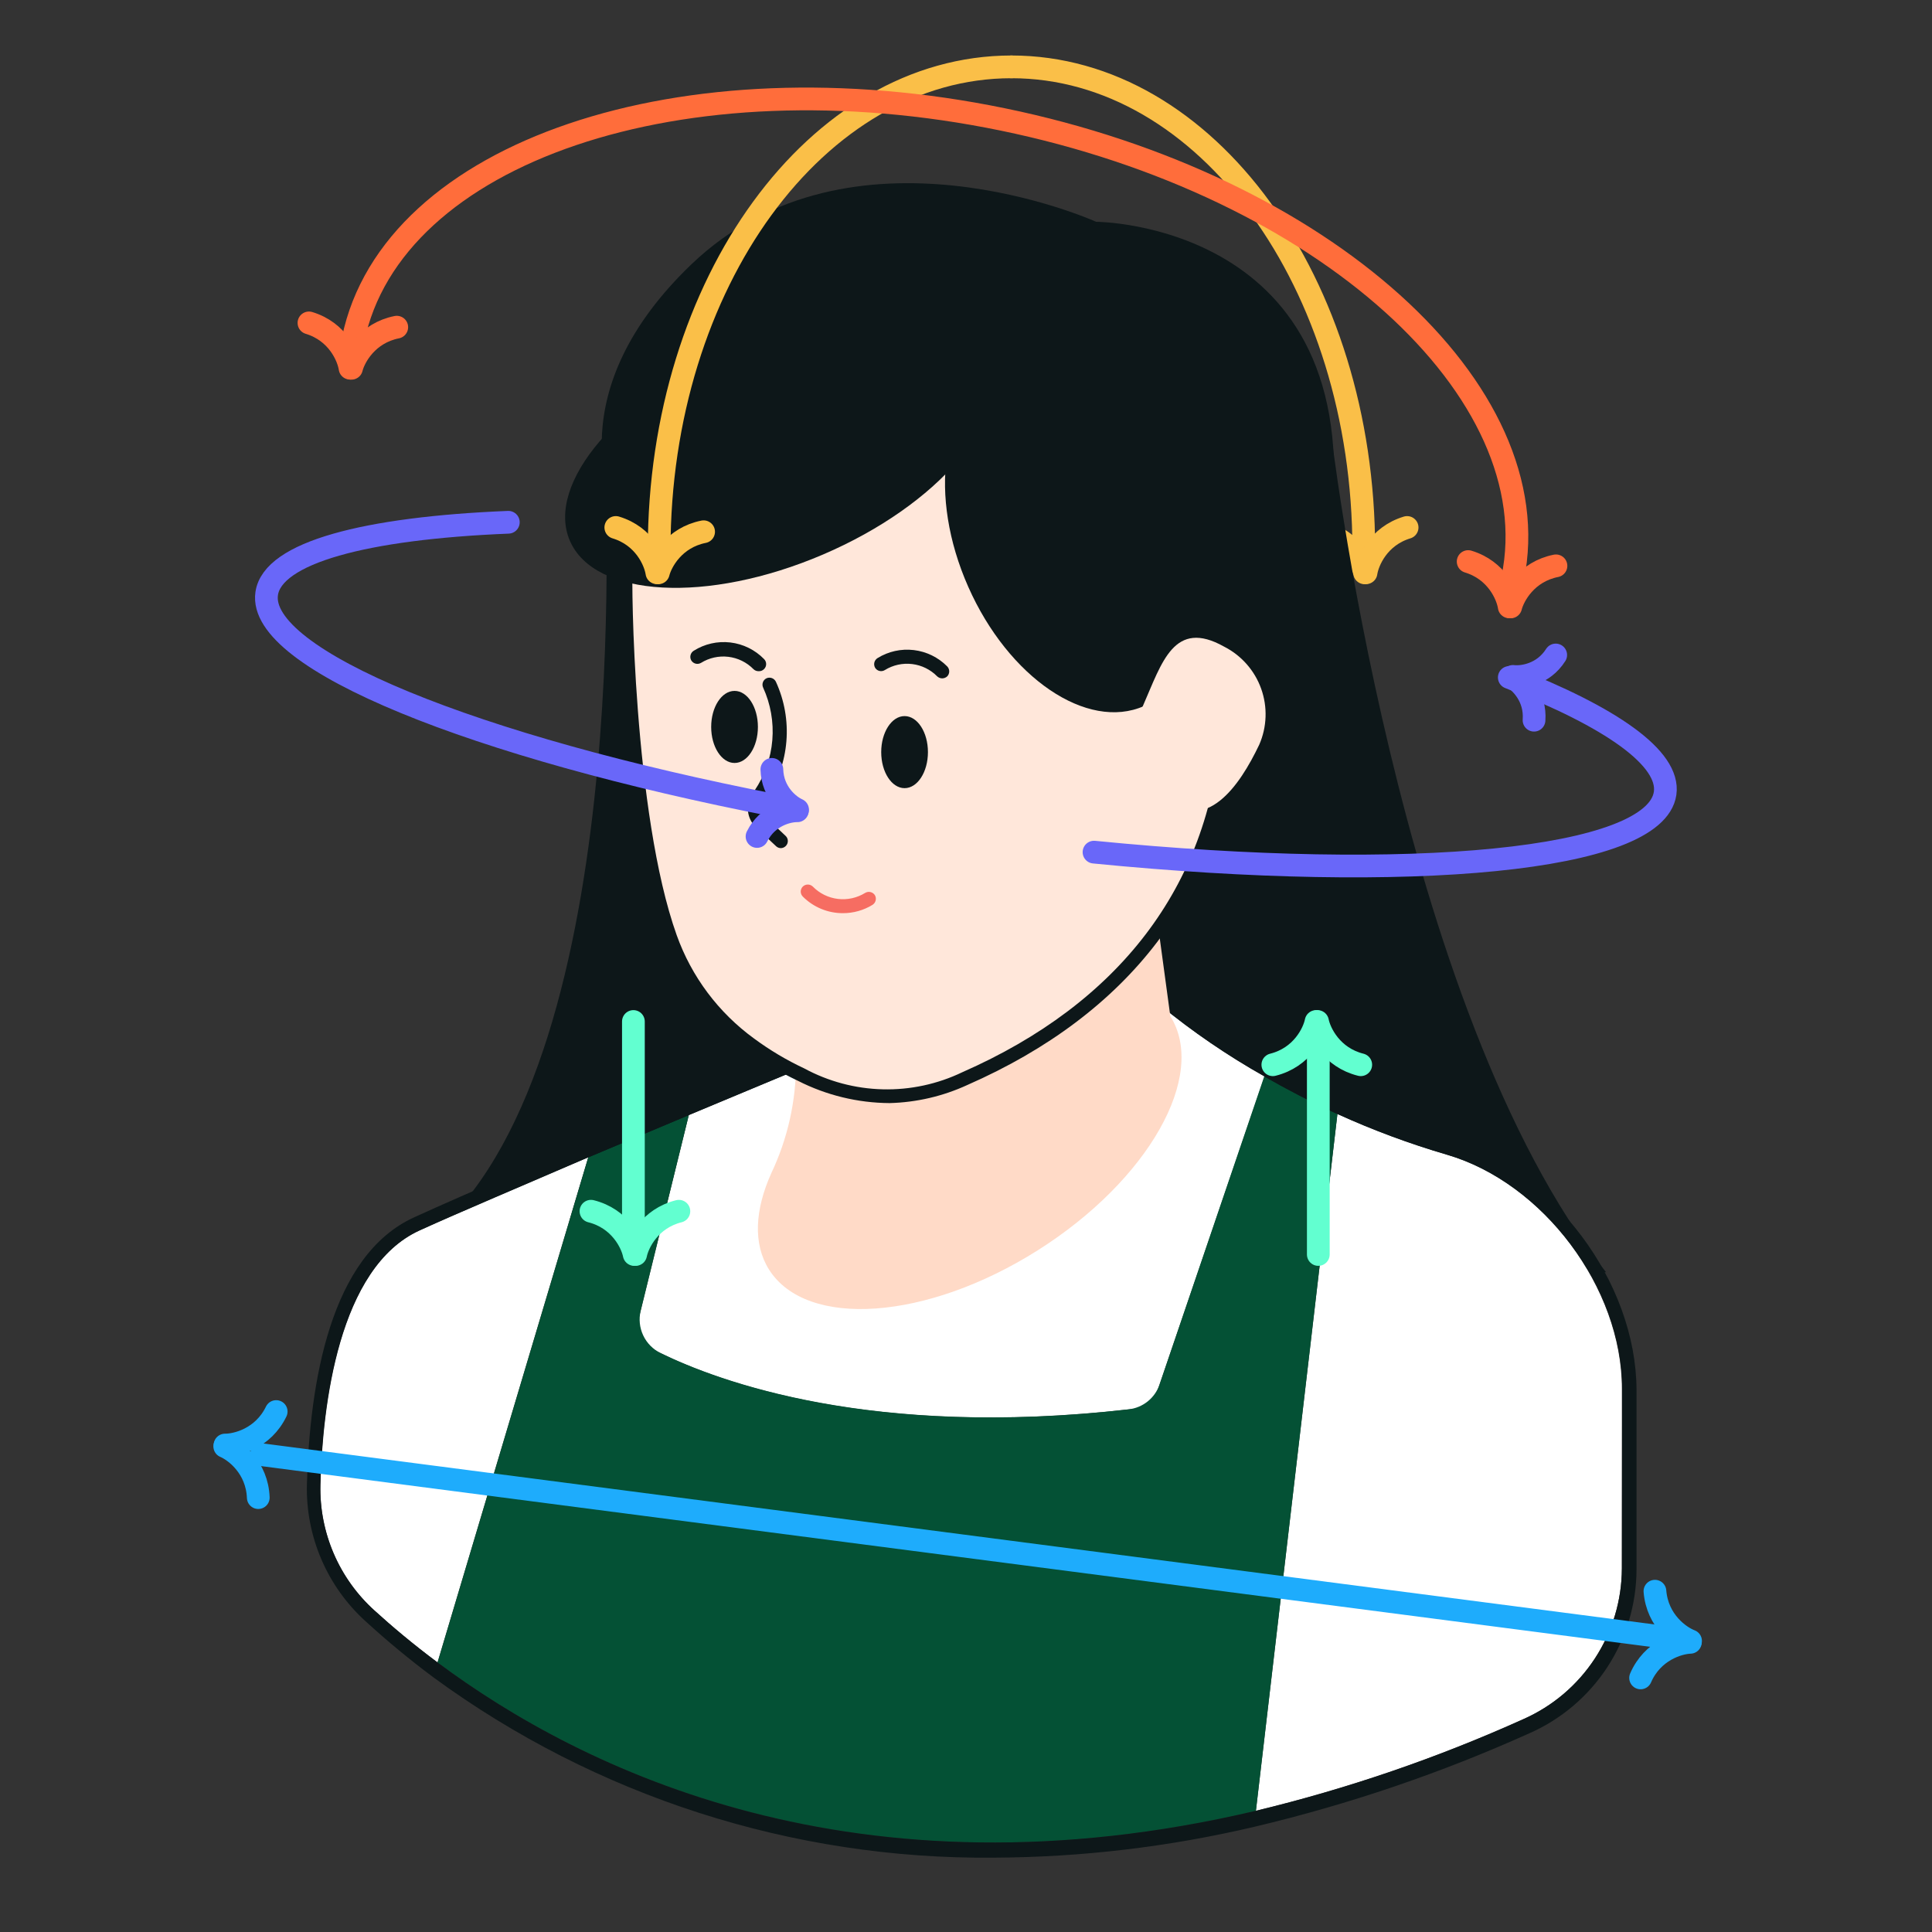 <svg width="170" height="170" viewBox="0 0 170 170" fill="none" xmlns="http://www.w3.org/2000/svg">
<rect x="0" y="0" width="170" height="170" fill="#333333" stroke="none"/>
<path d="M120 48.383C120 24.911 106.121 5.883 89 5.883" stroke="#FABF48" stroke-width="2" stroke-linecap="round"/>
<path d="M120.074 50.404C119.825 49.414 118.68 47.304 116.088 46.789" stroke="#FABF48" stroke-width="2" stroke-linecap="round"/>
<path d="M120.199 50.398C120.35 49.389 121.285 47.178 123.814 46.413" stroke="#FABF48" stroke-width="2" stroke-linecap="round"/>
<path d="M53.17 40.374C53.17 40.374 56.178 90.591 39.336 107.429L71.896 107.037L71.091 40.159L53.17 40.374Z" fill="#0D1719"/>
<path d="M117.038 37.438C117.038 37.438 122.908 88.785 141.321 111.949L99.452 106.644L98.646 39.766L117.038 37.438Z" fill="#0D1719"/>
<path d="M127.316 101.605C124.023 100.642 120.802 99.446 117.679 98.025L110.508 159.335C118.586 157.387 126.465 154.687 134.041 151.272C136.612 150.137 138.8 148.281 140.338 145.929C141.877 143.577 142.701 140.83 142.711 138.019V122.178C142.711 113.322 135.8 104.094 127.316 101.605Z" fill="white"/>
<path d="M102.026 88.402L70.319 94.063C69.774 94.298 65.772 95.945 60.608 98.113L55.777 117.757C55.777 117.757 70.343 127.826 101.369 123.764L111.278 94.719C108.014 92.89 104.918 90.776 102.026 88.402Z" fill="white"/>
<path d="M28.192 130.65C28.142 132.727 28.542 134.79 29.362 136.699C30.183 138.608 31.406 140.317 32.948 141.71C34.459 143.085 36.305 144.646 38.497 146.281L51.762 101.828C46.089 104.305 40.429 106.671 36.899 108.269C29.777 111.526 28.34 123.689 28.192 130.65Z" fill="white"/>
<path d="M111.562 94.197C113.358 95.225 115.377 96.29 117.619 97.319L111.562 94.197Z" fill="#0D1719"/>
<path d="M111.242 94.717L102.039 121.804C101.842 122.393 101.481 122.914 100.998 123.304C100.515 123.695 99.931 123.94 99.314 124.009C76.685 126.585 63.209 121.532 58.119 119.055C57.45 118.725 56.913 118.177 56.596 117.502C56.279 116.827 56.2 116.065 56.372 115.339L60.608 98.123L51.765 101.839L38.5 146.291C51.208 155.766 75.36 167.619 110.51 159.346L117.682 98.036C115.291 96.934 113.137 95.807 111.242 94.717Z" fill="#045135"/>
<path d="M127.663 100.415C118.518 97.766 110.001 93.301 102.62 87.286L102.396 87.088L70.032 92.86H69.909C69.661 92.959 45.645 102.905 36.467 107.103C29.035 110.46 27.252 121.719 27.004 130.636C26.953 132.891 27.386 135.13 28.275 137.203C29.164 139.276 30.488 141.133 32.157 142.65C34.071 144.401 36.071 146.055 38.151 147.605C52.44 158.064 69.727 163.625 87.434 163.459C95.171 163.425 102.879 162.51 110.41 160.734C118.721 158.764 126.825 156.006 134.611 152.497C137.399 151.261 139.769 149.244 141.435 146.69C143.101 144.136 143.992 141.154 144 138.105V122.264C143.95 112.813 136.643 103.041 127.663 100.415ZM117.631 97.319C115.376 96.29 113.358 95.225 111.562 94.197L117.631 97.319ZM142.712 138.018C142.702 140.829 141.878 143.576 140.339 145.928C138.801 148.281 136.613 150.136 134.042 151.271C126.466 154.686 118.587 157.386 110.509 159.334C75.358 167.608 51.206 155.755 38.498 146.28C36.306 144.645 34.461 143.084 32.95 141.709C31.408 140.316 30.185 138.607 29.364 136.698C28.543 134.789 28.143 132.726 28.193 130.649C28.391 123.688 29.779 111.525 36.925 108.268C40.431 106.67 46.091 104.242 51.788 101.827L60.631 98.111C65.796 95.944 69.797 94.296 70.342 94.061L102.049 88.401C104.93 90.773 108.014 92.886 111.265 94.718C113.16 95.808 115.315 96.934 117.705 98.025C120.828 99.445 124.049 100.641 127.341 101.604C135.826 104.081 142.737 113.321 142.737 122.177L142.712 138.018Z" fill="#0D1719"/>
<path d="M102.978 89.416C106.272 94.643 101.046 103.87 91.298 110.026C81.551 116.182 70.973 116.937 67.666 111.71C66.242 109.444 66.428 106.434 67.864 103.239C69.316 100.182 70.06 96.838 70.044 93.454L69.933 85.477L99.968 67.221L102.978 89.416Z" fill="#FFDAC7"/>
<path d="M55.033 50.089C54.885 51.107 55.146 71.802 58.954 82.483C60.301 86.243 62.749 89.511 65.979 91.862C67.388 92.903 68.896 93.801 70.482 94.545C72.689 95.733 75.146 96.384 77.652 96.445C80.158 96.505 82.643 95.973 84.905 94.891C99.691 88.409 106.99 77.408 108.074 64.525C108.398 60.647 107.909 56.743 106.635 53.065C105.362 49.387 103.334 46.016 100.681 43.168C98.028 40.32 94.809 38.059 91.231 36.528C87.652 34.998 83.793 34.233 79.901 34.282C69.312 34.409 58.603 34.885 55.498 47.507C55.297 48.344 55.158 49.194 55.083 50.051L55.033 50.089Z" fill="#FFE7DA"/>
<path d="M78.278 97.063C75.474 97.046 72.713 96.375 70.215 95.104C68.6 94.339 67.062 93.42 65.624 92.359C62.292 89.934 59.766 86.564 58.372 82.686C54.642 72.202 54.281 51.521 54.437 50.008C54.51 49.118 54.648 48.234 54.85 47.364C58.157 33.935 70.195 33.79 79.856 33.673C83.819 33.636 87.746 34.422 91.389 35.981C95.033 37.541 98.314 39.84 101.022 42.733C103.755 45.637 105.842 49.085 107.149 52.852C108.456 56.619 108.952 60.619 108.605 64.591C107.535 78.539 99.364 89.216 85.121 95.469C82.972 96.46 80.643 97.002 78.278 97.063ZM79.87 34.9C70.148 35.017 59.138 35.149 56.056 47.647C55.868 48.465 55.737 49.294 55.664 50.129L55.665 50.204C55.551 50.961 55.724 71.595 59.544 82.288C60.847 85.936 63.221 89.107 66.355 91.384C67.733 92.403 69.208 93.281 70.759 94.007C72.886 95.16 75.257 95.792 77.676 95.851C80.095 95.911 82.493 95.395 84.674 94.347C98.474 88.285 106.339 77.984 107.415 64.494C107.758 60.685 107.289 56.846 106.039 53.231C104.789 49.617 102.787 46.308 100.164 43.524C97.563 40.757 94.414 38.561 90.918 37.077C87.422 35.592 83.656 34.85 79.858 34.9L79.87 34.9Z" fill="#0D1719"/>
<path d="M106.346 71.073C109.593 69.051 111.943 65.862 112.914 62.162L117.121 46.281C120.181 19.576 96.447 19.515 96.447 19.515C96.447 19.515 74.889 9.778 60.819 23.276C49.455 34.189 53.08 44.08 55.315 47.608C55.732 46.144 56.58 44.839 57.747 43.862C62.888 38.772 73.314 31.288 86.496 36.654L106.346 71.073Z" fill="#0D1719"/>
<path d="M64.634 67.135C65.77 67.135 66.69 65.715 66.69 63.964C66.69 62.213 65.77 60.793 64.634 60.793C63.499 60.793 62.578 62.213 62.578 63.964C62.578 65.715 63.499 67.135 64.634 67.135Z" fill="#0D1719"/>
<path d="M79.595 69.351C80.731 69.351 81.651 67.932 81.651 66.18C81.651 64.429 80.731 63.01 79.595 63.01C78.46 63.01 77.539 64.429 77.539 66.18C77.539 67.932 78.46 69.351 79.595 69.351Z" fill="#0D1719"/>
<path d="M68.719 74.629C68.564 74.63 68.413 74.573 68.298 74.468L66.527 72.808C66.132 72.438 65.881 71.94 65.819 71.402C65.758 70.864 65.891 70.322 66.192 69.873L66.403 69.551C67.293 68.232 67.828 66.706 67.958 65.121C68.088 63.535 67.809 61.943 67.146 60.497C67.079 60.347 67.074 60.177 67.132 60.024C67.19 59.871 67.307 59.747 67.456 59.679C67.606 59.615 67.775 59.612 67.927 59.67C68.079 59.728 68.203 59.842 68.273 59.989C69.024 61.627 69.342 63.429 69.196 65.225C69.051 67.02 68.447 68.749 67.443 70.244L67.221 70.566C67.082 70.771 67.022 71.019 67.051 71.265C67.081 71.511 67.198 71.738 67.382 71.904L69.14 73.564C69.198 73.621 69.244 73.69 69.276 73.765C69.307 73.841 69.323 73.922 69.323 74.004C69.323 74.085 69.307 74.166 69.276 74.242C69.244 74.317 69.198 74.386 69.14 74.443C69.028 74.556 68.878 74.622 68.719 74.629Z" fill="#0D1719"/>
<path d="M66.737 59.059C66.57 59.059 66.409 58.992 66.291 58.873C65.699 58.273 64.92 57.892 64.082 57.793C63.245 57.694 62.399 57.883 61.683 58.328C61.541 58.411 61.373 58.436 61.213 58.397C61.054 58.357 60.916 58.257 60.829 58.118C60.746 57.976 60.721 57.807 60.761 57.648C60.8 57.488 60.9 57.35 61.039 57.263C61.999 56.657 63.138 56.399 64.265 56.532C65.392 56.665 66.44 57.181 67.232 57.994C67.29 58.052 67.336 58.12 67.368 58.196C67.399 58.271 67.415 58.352 67.415 58.434C67.415 58.516 67.399 58.596 67.368 58.672C67.336 58.747 67.29 58.816 67.232 58.873C67.168 58.939 67.091 58.99 67.005 59.022C66.92 59.054 66.828 59.067 66.737 59.059Z" fill="#0D1719"/>
<path d="M82.913 59.691C82.748 59.69 82.589 59.628 82.467 59.517C81.876 58.915 81.098 58.532 80.261 58.431C79.423 58.33 78.576 58.516 77.859 58.96C77.79 59.003 77.713 59.033 77.633 59.046C77.553 59.059 77.47 59.057 77.39 59.038C77.311 59.02 77.237 58.986 77.17 58.939C77.104 58.891 77.048 58.831 77.005 58.762C76.922 58.62 76.897 58.451 76.936 58.292C76.976 58.132 77.076 57.994 77.215 57.907C78.169 57.317 79.295 57.068 80.408 57.201C81.522 57.334 82.558 57.84 83.346 58.638C83.46 58.756 83.524 58.914 83.524 59.078C83.524 59.242 83.46 59.4 83.346 59.517C83.227 59.625 83.073 59.687 82.913 59.691Z" fill="#0D1719"/>
<path d="M74.17 80.351C73.514 80.353 72.865 80.225 72.259 79.974C71.653 79.723 71.103 79.355 70.64 78.89C70.582 78.832 70.536 78.764 70.505 78.688C70.473 78.613 70.457 78.532 70.457 78.45C70.457 78.368 70.473 78.287 70.505 78.212C70.536 78.136 70.582 78.068 70.64 78.01C70.758 77.896 70.916 77.832 71.08 77.832C71.244 77.832 71.402 77.896 71.52 78.01C72.11 78.612 72.888 78.996 73.726 79.097C74.563 79.198 75.41 79.011 76.127 78.568C76.268 78.484 76.436 78.457 76.595 78.494C76.754 78.531 76.893 78.629 76.982 78.766C77.065 78.908 77.09 79.076 77.05 79.236C77.011 79.395 76.911 79.533 76.772 79.62C75.989 80.1 75.088 80.353 74.17 80.351Z" fill="#F66D62"/>
<path d="M72.41 48.797C82.559 44.451 89.043 36.855 86.892 31.83C84.74 26.806 74.768 26.256 64.619 30.602C54.47 34.948 47.986 42.544 50.138 47.568C52.289 52.592 62.261 53.142 72.41 48.797Z" fill="#0D1719"/>
<path d="M100.662 62.126C105.66 59.914 106.839 51.63 103.296 43.623C99.753 35.617 92.829 30.918 87.831 33.13C82.833 35.342 81.653 43.626 85.197 51.633C88.74 59.639 95.664 64.337 100.662 62.126Z" fill="#0D1719"/>
<path d="M100.6 62.038C102.24 58.302 103.308 54.425 107.71 56.898C109.23 57.671 110.398 58.996 110.972 60.601C111.546 62.206 111.485 63.971 110.8 65.532C109.072 69.157 106.127 73.466 102.31 70.254C101.188 69.245 100.418 67.903 100.111 66.426C99.803 64.948 99.975 63.411 100.6 62.038Z" fill="#FFE7DA"/>
<path d="M58 48.383C58 24.911 71.879 5.883 89 5.883" stroke="#FABF48" stroke-width="2" stroke-linecap="round"/>
<path d="M57.926 50.404C58.175 49.414 59.32 47.304 61.912 46.789" stroke="#FABF48" stroke-width="2" stroke-linecap="round"/>
<path d="M57.801 50.398C57.65 49.389 56.715 47.178 54.186 46.413" stroke="#FABF48" stroke-width="2" stroke-linecap="round"/>
<path d="M116 91.883V110.383" stroke="#62FFD0" stroke-width="2" stroke-linecap="round"/>
<path d="M115.805 89.883C115.604 90.884 114.563 93.047 112 93.688" stroke="#62FFD0" stroke-width="2" stroke-linecap="round"/>
<path d="M115.93 89.883C116.13 90.884 117.171 93.047 119.735 93.688" stroke="#62FFD0" stroke-width="2" stroke-linecap="round"/>
<path d="M55.734 108.383L55.734 89.883" stroke="#62FFD0" stroke-width="2" stroke-linecap="round"/>
<path d="M55.93 110.383C56.13 109.382 57.171 107.219 59.735 106.578" stroke="#62FFD0" stroke-width="2" stroke-linecap="round"/>
<path d="M55.805 110.383C55.604 109.382 54.563 107.219 52 106.578" stroke="#62FFD0" stroke-width="2" stroke-linecap="round"/>
<path d="M133.102 50.892C136.501 34.394 116.416 16.314 88.242 10.51C60.067 4.705 34.471 13.374 31.072 29.873" stroke="#FF6D3B" stroke-width="2" stroke-linecap="round"/>
<path d="M132.926 53.404C133.175 52.414 134.32 50.304 136.912 49.789" stroke="#FF6D3B" stroke-width="2" stroke-linecap="round"/>
<path d="M132.801 53.398C132.65 52.389 131.715 50.178 129.186 49.413" stroke="#FF6D3B" stroke-width="2" stroke-linecap="round"/>
<path d="M30.926 32.404C31.175 31.414 32.32 29.305 34.912 28.789" stroke="#FF6D3B" stroke-width="2" stroke-linecap="round"/>
<path d="M30.801 32.398C30.65 31.389 29.715 29.178 27.186 28.413" stroke="#FF6D3B" stroke-width="2" stroke-linecap="round"/>
<path d="M44.729 45.955C32.138 46.467 23.982 48.621 23.466 52.235C22.638 58.035 41.757 65.732 68.314 70.896M132.805 59.61C141.759 63.1 146.956 66.72 146.516 69.803C145.668 75.744 124.171 77.74 96.264 74.981" stroke="#6967F9" stroke-width="2" stroke-linecap="round" stroke-linejoin="round"/>
<path d="M70.18 71.246C69.449 70.924 67.974 69.764 67.918 67.699" stroke="#6967F9" stroke-width="2" stroke-linecap="round"/>
<path d="M70.16 71.342C69.362 71.326 67.535 71.755 66.613 73.603" stroke="#6967F9" stroke-width="2" stroke-linecap="round"/>
<path d="M133.098 59.611C133.791 60.007 135.139 61.312 134.982 63.372" stroke="#6967F9" stroke-width="2" stroke-linecap="round"/>
<path d="M133.129 59.518C133.921 59.616 135.782 59.377 136.89 57.633" stroke="#6967F9" stroke-width="2" stroke-linecap="round"/>
<path d="M23 128L146 144" stroke="#1EACFC" stroke-width="2" stroke-linecap="round"/>
<path d="M148.754 144.387C147.799 144.026 145.835 142.645 145.621 140.012" stroke="#1EACFC" stroke-width="2" stroke-linecap="round"/>
<path d="M148.734 144.51C147.714 144.544 145.41 145.218 144.359 147.642" stroke="#1EACFC" stroke-width="2" stroke-linecap="round"/>
<path d="M19.777 127.275C20.717 127.676 22.622 129.136 22.726 131.777" stroke="#1EACFC" stroke-width="2" stroke-linecap="round"/>
<path d="M19.801 127.152C20.822 127.161 23.152 126.582 24.302 124.204" stroke="#1EACFC" stroke-width="2" stroke-linecap="round"/>
</svg>
